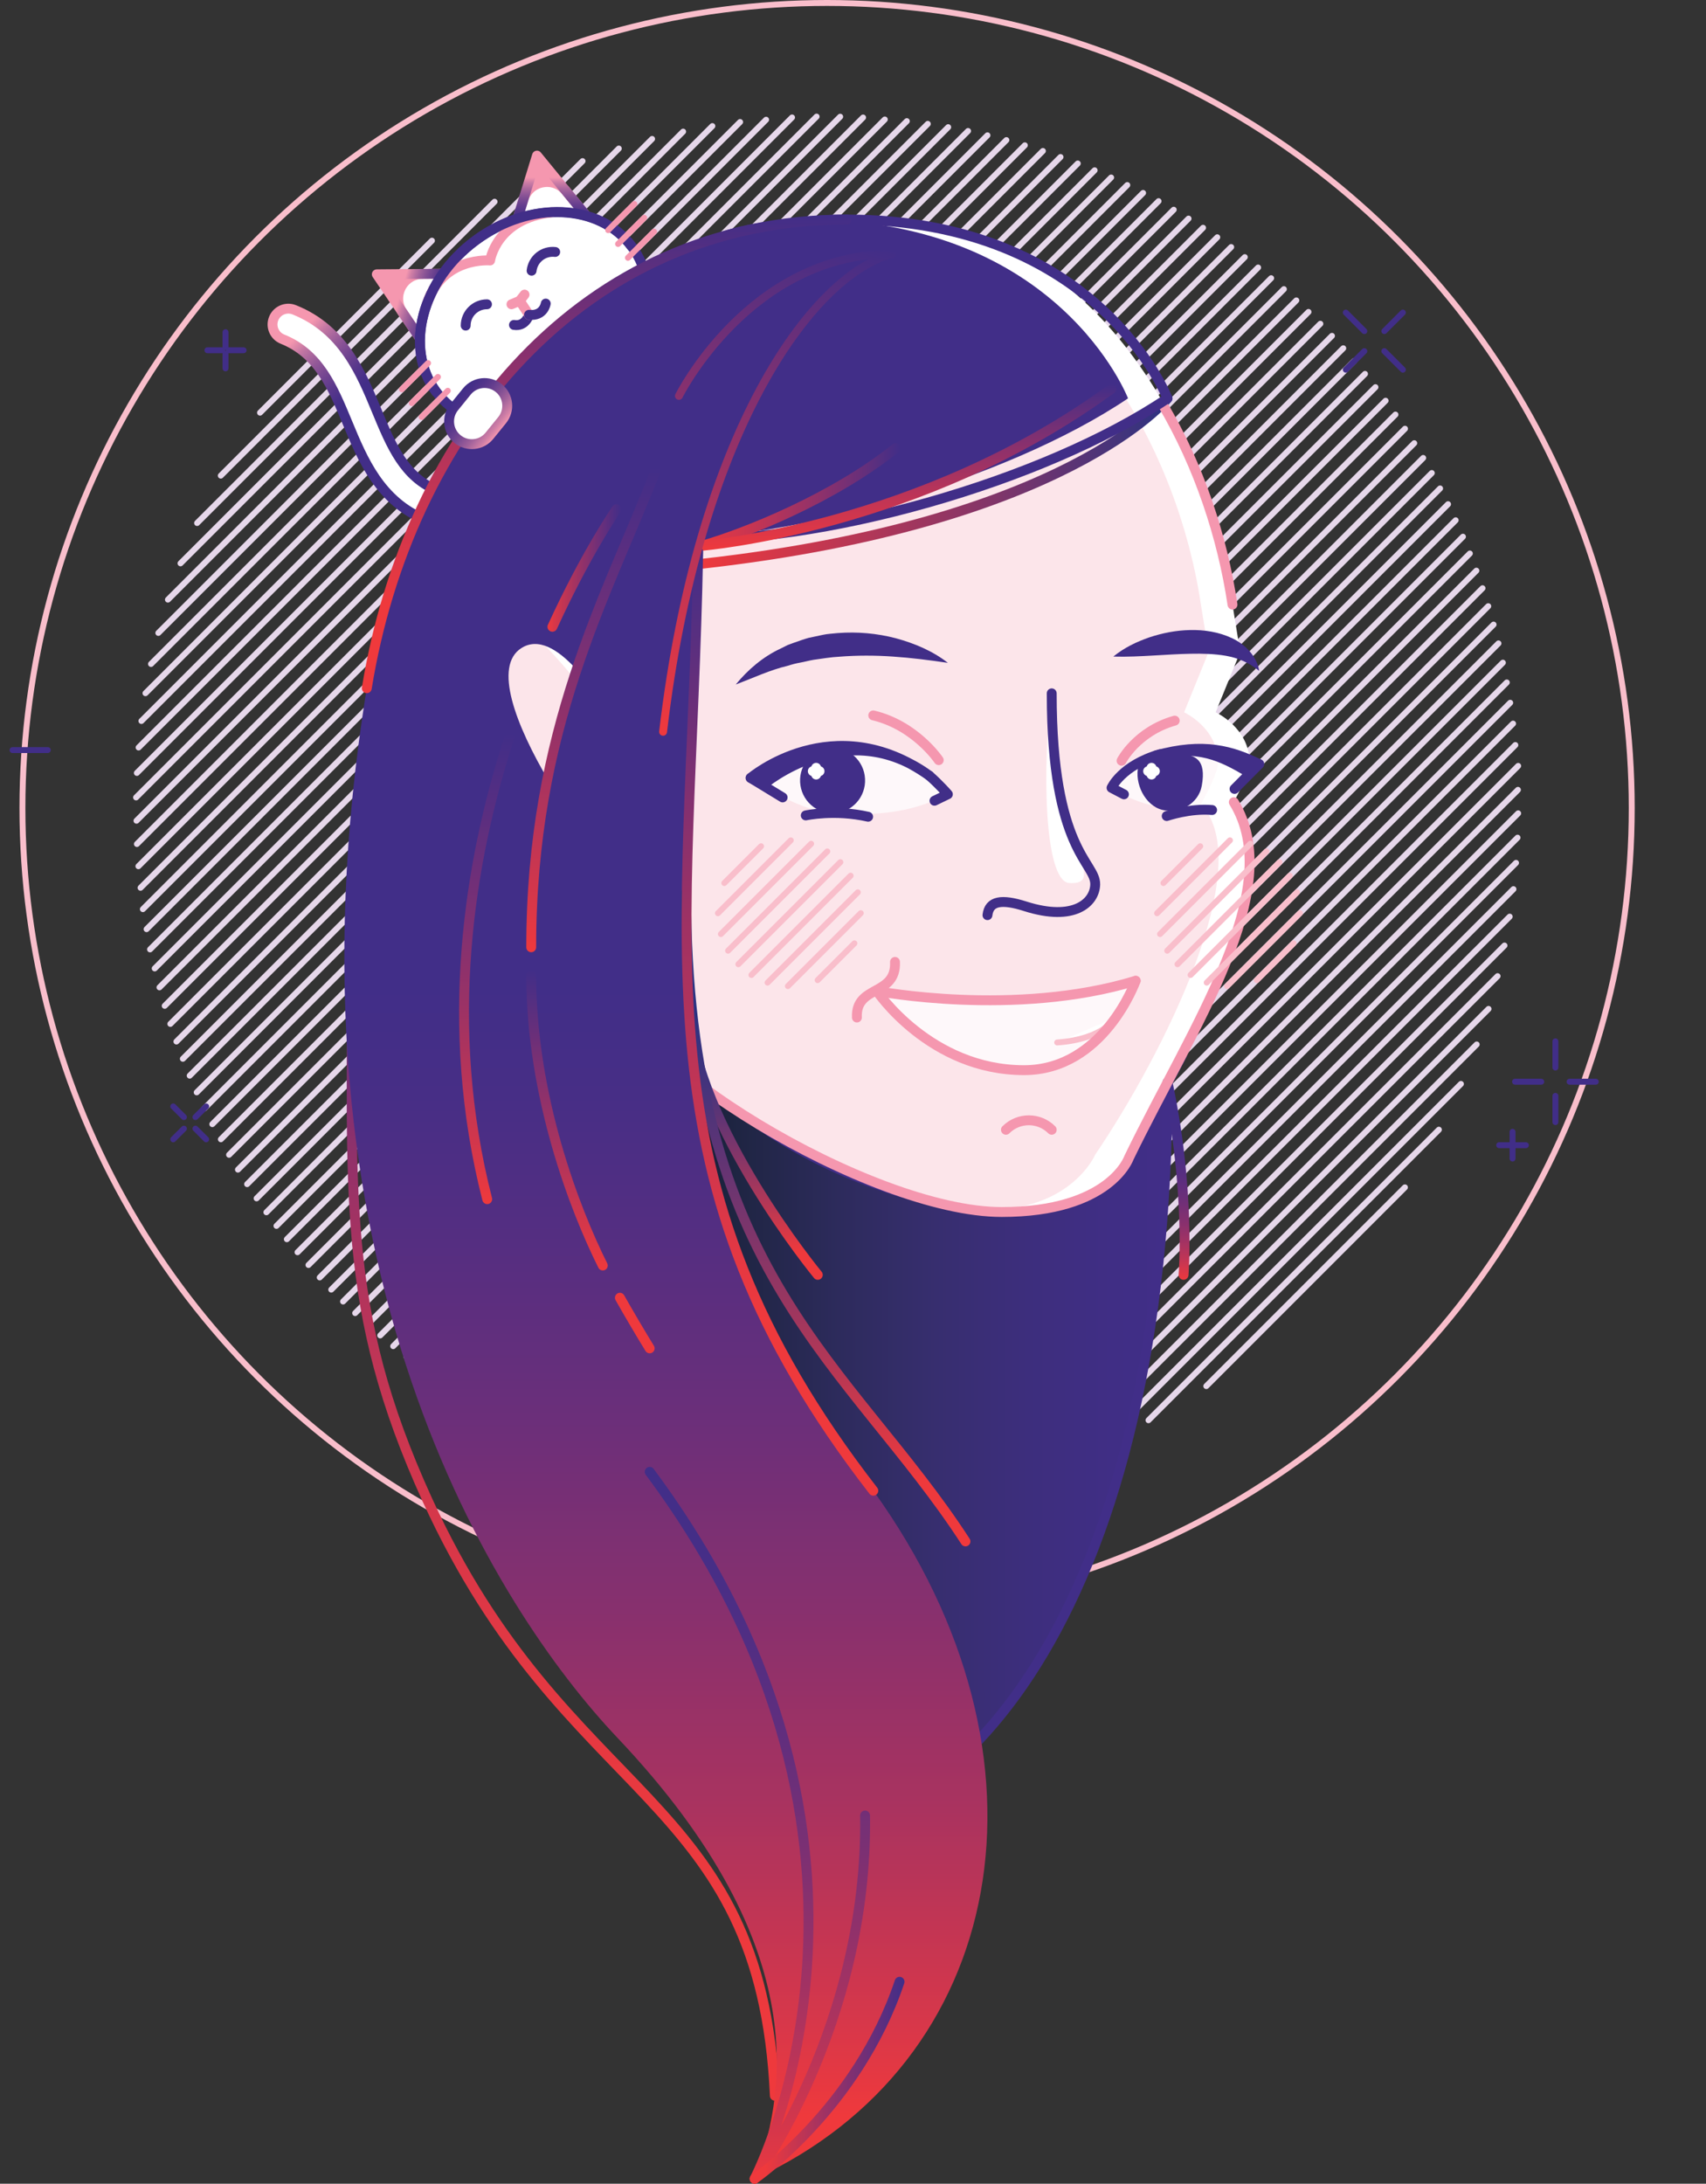 <?xml version="1.0" encoding="utf-8"?>
<!-- Generator: Adobe Illustrator 21.1.0, SVG Export Plug-In . SVG Version: 6.00 Build 0)  -->
<!DOCTYPE svg PUBLIC "-//W3C//DTD SVG 1.1//EN" "http://www.w3.org/Graphics/SVG/1.1/DTD/svg11.dtd">
<svg version="1.1" xmlns="http://www.w3.org/2000/svg" xmlns:xlink="http://www.w3.org/1999/xlink" x="0px" y="0px"
	 viewBox="0 0 216 276.36" enable-background="new 0 0 216 276.36" xml:space="preserve">
<rect x="0" y="0" width="216" height="276.36" fill="#333333" stroke="none"/>
<g id="sarah-avatar">
	<g>
		
			<circle fill="none" stroke="#F9BECB" stroke-width="0.75" stroke-linecap="round" stroke-linejoin="round" stroke-miterlimit="10" cx="104.719" cy="102.254" r="101.879"/>
		<g>
			<g>
				<g>
					
						<line fill="none" stroke="#E6D7EA" stroke-width="0.75" stroke-linecap="round" stroke-linejoin="round" stroke-miterlimit="10" x1="54.688" y1="30.459" x2="32.923" y2="52.225"/>
					
						<line fill="none" stroke="#E6D7EA" stroke-width="0.75" stroke-linecap="round" stroke-linejoin="round" stroke-miterlimit="10" x1="62.618" y1="25.53" x2="27.955" y2="60.193"/>
					
						<line fill="none" stroke="#E6D7EA" stroke-width="0.75" stroke-linecap="round" stroke-linejoin="round" stroke-miterlimit="10" x1="68.626" y1="22.522" x2="24.955" y2="66.192"/>
					
						<line fill="none" stroke="#E6D7EA" stroke-width="0.75" stroke-linecap="round" stroke-linejoin="round" stroke-miterlimit="10" x1="73.758" y1="20.39" x2="22.854" y2="71.293"/>
					
						<line fill="none" stroke="#E6D7EA" stroke-width="0.75" stroke-linecap="round" stroke-linejoin="round" stroke-miterlimit="10" x1="78.35" y1="18.797" x2="21.262" y2="75.886"/>
					
						<line fill="none" stroke="#E6D7EA" stroke-width="0.75" stroke-linecap="round" stroke-linejoin="round" stroke-miterlimit="10" x1="82.564" y1="17.583" x2="20.048" y2="80.1"/>
					
						<line fill="none" stroke="#E6D7EA" stroke-width="0.75" stroke-linecap="round" stroke-linejoin="round" stroke-miterlimit="10" x1="86.492" y1="16.656" x2="19.12" y2="84.028"/>
					
						<line fill="none" stroke="#E6D7EA" stroke-width="0.75" stroke-linecap="round" stroke-linejoin="round" stroke-miterlimit="10" x1="90.193" y1="15.954" x2="18.419" y2="87.729"/>
					
						<line fill="none" stroke="#E6D7EA" stroke-width="0.75" stroke-linecap="round" stroke-linejoin="round" stroke-miterlimit="10" x1="93.707" y1="15.44" x2="17.905" y2="91.243"/>
					
						<line fill="none" stroke="#E6D7EA" stroke-width="0.75" stroke-linecap="round" stroke-linejoin="round" stroke-miterlimit="10" x1="96.997" y1="15.151" x2="17.549" y2="94.599"/>
					
						<line fill="none" stroke="#E6D7EA" stroke-width="0.75" stroke-linecap="round" stroke-linejoin="round" stroke-miterlimit="10" x1="100.283" y1="14.865" x2="17.329" y2="97.819"/>
					
						<line fill="none" stroke="#E6D7EA" stroke-width="0.75" stroke-linecap="round" stroke-linejoin="round" stroke-miterlimit="10" x1="103.393" y1="14.755" x2="17.229" y2="100.919"/>
					
						<line fill="none" stroke="#E6D7EA" stroke-width="0.75" stroke-linecap="round" stroke-linejoin="round" stroke-miterlimit="10" x1="106.378" y1="14.77" x2="17.281" y2="103.867"/>
					
						<line fill="none" stroke="#E6D7EA" stroke-width="0.75" stroke-linecap="round" stroke-linejoin="round" stroke-miterlimit="10" x1="109.277" y1="14.871" x2="17.335" y2="106.813"/>
					
						<line fill="none" stroke="#E6D7EA" stroke-width="0.75" stroke-linecap="round" stroke-linejoin="round" stroke-miterlimit="10" x1="112.028" y1="15.12" x2="17.525" y2="109.623"/>
					
						<line fill="none" stroke="#E6D7EA" stroke-width="0.75" stroke-linecap="round" stroke-linejoin="round" stroke-miterlimit="10" x1="114.817" y1="15.331" x2="17.795" y2="112.352"/>
					
						<line fill="none" stroke="#E6D7EA" stroke-width="0.75" stroke-linecap="round" stroke-linejoin="round" stroke-miterlimit="10" x1="117.471" y1="15.677" x2="18.09" y2="115.058"/>
					
						<line fill="none" stroke="#E6D7EA" stroke-width="0.75" stroke-linecap="round" stroke-linejoin="round" stroke-miterlimit="10" x1="120.054" y1="16.094" x2="18.559" y2="117.589"/>
					
						<line fill="none" stroke="#E6D7EA" stroke-width="0.75" stroke-linecap="round" stroke-linejoin="round" stroke-miterlimit="10" x1="122.57" y1="16.577" x2="18.997" y2="120.151"/>
					
						<line fill="none" stroke="#E6D7EA" stroke-width="0.75" stroke-linecap="round" stroke-linejoin="round" stroke-miterlimit="10" x1="125.025" y1="17.123" x2="19.587" y2="122.561"/>
					
						<line fill="none" stroke="#E6D7EA" stroke-width="0.75" stroke-linecap="round" stroke-linejoin="round" stroke-miterlimit="10" x1="127.42" y1="17.728" x2="20.192" y2="124.956"/>
					
						<line fill="none" stroke="#E6D7EA" stroke-width="0.75" stroke-linecap="round" stroke-linejoin="round" stroke-miterlimit="10" x1="129.758" y1="18.389" x2="20.854" y2="127.294"/>
					
						<line fill="none" stroke="#E6D7EA" stroke-width="0.75" stroke-linecap="round" stroke-linejoin="round" stroke-miterlimit="10" x1="132.042" y1="19.106" x2="21.569" y2="129.579"/>
					
						<line fill="none" stroke="#E6D7EA" stroke-width="0.75" stroke-linecap="round" stroke-linejoin="round" stroke-miterlimit="10" x1="134.275" y1="19.873" x2="22.337" y2="131.811"/>
					
						<line fill="none" stroke="#E6D7EA" stroke-width="0.75" stroke-linecap="round" stroke-linejoin="round" stroke-miterlimit="10" x1="136.459" y1="20.689" x2="23.153" y2="133.994"/>
					
						<line fill="none" stroke="#E6D7EA" stroke-width="0.75" stroke-linecap="round" stroke-linejoin="round" stroke-miterlimit="10" x1="138.594" y1="21.553" x2="24.018" y2="136.13"/>
					
						<line fill="none" stroke="#E6D7EA" stroke-width="0.75" stroke-linecap="round" stroke-linejoin="round" stroke-miterlimit="10" x1="140.684" y1="22.464" x2="24.905" y2="138.243"/>
					
						<line fill="none" stroke="#E6D7EA" stroke-width="0.75" stroke-linecap="round" stroke-linejoin="round" stroke-miterlimit="10" x1="142.729" y1="23.419" x2="25.883" y2="140.265"/>
					
						<line fill="none" stroke="#E6D7EA" stroke-width="0.75" stroke-linecap="round" stroke-linejoin="round" stroke-miterlimit="10" x1="144.73" y1="24.418" x2="26.882" y2="142.266"/>
					
						<line fill="none" stroke="#E6D7EA" stroke-width="0.75" stroke-linecap="round" stroke-linejoin="round" stroke-miterlimit="10" x1="146.689" y1="25.459" x2="27.967" y2="144.181"/>
					
						<line fill="none" stroke="#E6D7EA" stroke-width="0.75" stroke-linecap="round" stroke-linejoin="round" stroke-miterlimit="10" x1="148.607" y1="26.54" x2="29.004" y2="146.143"/>
					
						<line fill="none" stroke="#E6D7EA" stroke-width="0.75" stroke-linecap="round" stroke-linejoin="round" stroke-miterlimit="10" x1="150.485" y1="27.663" x2="30.127" y2="148.02"/>
					
						<line fill="none" stroke="#E6D7EA" stroke-width="0.75" stroke-linecap="round" stroke-linejoin="round" stroke-miterlimit="10" x1="152.323" y1="28.825" x2="31.289" y2="149.858"/>
					
						<line fill="none" stroke="#E6D7EA" stroke-width="0.75" stroke-linecap="round" stroke-linejoin="round" stroke-miterlimit="10" x1="154.122" y1="30.026" x2="32.489" y2="151.658"/>
					
						<line fill="none" stroke="#E6D7EA" stroke-width="0.75" stroke-linecap="round" stroke-linejoin="round" stroke-miterlimit="10" x1="155.883" y1="31.265" x2="33.729" y2="153.419"/>
					
						<line fill="none" stroke="#E6D7EA" stroke-width="0.75" stroke-linecap="round" stroke-linejoin="round" stroke-miterlimit="10" x1="157.607" y1="32.541" x2="35.005" y2="155.142"/>
					
						<line fill="none" stroke="#E6D7EA" stroke-width="0.75" stroke-linecap="round" stroke-linejoin="round" stroke-miterlimit="10" x1="159.293" y1="33.855" x2="36.319" y2="156.829"/>
					
						<line fill="none" stroke="#E6D7EA" stroke-width="0.75" stroke-linecap="round" stroke-linejoin="round" stroke-miterlimit="10" x1="160.942" y1="35.206" x2="37.67" y2="158.478"/>
					
						<line fill="none" stroke="#E6D7EA" stroke-width="0.75" stroke-linecap="round" stroke-linejoin="round" stroke-miterlimit="10" x1="162.555" y1="36.593" x2="39.057" y2="160.091"/>
					
						<line fill="none" stroke="#E6D7EA" stroke-width="0.75" stroke-linecap="round" stroke-linejoin="round" stroke-miterlimit="10" x1="164.131" y1="38.017" x2="40.481" y2="161.667"/>
					
						<line fill="none" stroke="#E6D7EA" stroke-width="0.75" stroke-linecap="round" stroke-linejoin="round" stroke-miterlimit="10" x1="165.671" y1="39.476" x2="41.941" y2="163.207"/>
					
						<line fill="none" stroke="#E6D7EA" stroke-width="0.75" stroke-linecap="round" stroke-linejoin="round" stroke-miterlimit="10" x1="167.174" y1="40.973" x2="43.437" y2="164.711"/>
					
						<line fill="none" stroke="#E6D7EA" stroke-width="0.75" stroke-linecap="round" stroke-linejoin="round" stroke-miterlimit="10" x1="168.643" y1="42.505" x2="44.969" y2="166.179"/>
					
						<line fill="none" stroke="#E6D7EA" stroke-width="0.75" stroke-linecap="round" stroke-linejoin="round" stroke-miterlimit="10" x1="170.074" y1="44.074" x2="46.538" y2="167.61"/>
					
						<line fill="none" stroke="#E6D7EA" stroke-width="0.75" stroke-linecap="round" stroke-linejoin="round" stroke-miterlimit="10" x1="171.469" y1="45.678" x2="48.142" y2="169.005"/>
					
						<line fill="none" stroke="#E6D7EA" stroke-width="0.75" stroke-linecap="round" stroke-linejoin="round" stroke-miterlimit="10" x1="172.828" y1="47.319" x2="49.784" y2="170.364"/>
					
						<line fill="none" stroke="#E6D7EA" stroke-width="0.75" stroke-linecap="round" stroke-linejoin="round" stroke-miterlimit="10" x1="174.15" y1="48.998" x2="51.462" y2="171.686"/>
					
						<line fill="none" stroke="#E6D7EA" stroke-width="0.75" stroke-linecap="round" stroke-linejoin="round" stroke-miterlimit="10" x1="175.435" y1="50.713" x2="53.177" y2="172.971"/>
					
						<line fill="none" stroke="#E6D7EA" stroke-width="0.75" stroke-linecap="round" stroke-linejoin="round" stroke-miterlimit="10" x1="176.682" y1="52.466" x2="54.93" y2="174.218"/>
					
						<line fill="none" stroke="#E6D7EA" stroke-width="0.75" stroke-linecap="round" stroke-linejoin="round" stroke-miterlimit="10" x1="177.891" y1="54.257" x2="56.721" y2="175.427"/>
					
						<line fill="none" stroke="#E6D7EA" stroke-width="0.75" stroke-linecap="round" stroke-linejoin="round" stroke-miterlimit="10" x1="179.061" y1="56.087" x2="58.551" y2="176.597"/>
					
						<line fill="none" stroke="#E6D7EA" stroke-width="0.75" stroke-linecap="round" stroke-linejoin="round" stroke-miterlimit="10" x1="180.192" y1="57.955" x2="60.419" y2="177.728"/>
					
						<line fill="none" stroke="#E6D7EA" stroke-width="0.75" stroke-linecap="round" stroke-linejoin="round" stroke-miterlimit="10" x1="181.283" y1="59.865" x2="62.329" y2="178.819"/>
					
						<line fill="none" stroke="#E6D7EA" stroke-width="0.75" stroke-linecap="round" stroke-linejoin="round" stroke-miterlimit="10" x1="182.333" y1="61.814" x2="64.279" y2="179.869"/>
					
						<line fill="none" stroke="#E6D7EA" stroke-width="0.75" stroke-linecap="round" stroke-linejoin="round" stroke-miterlimit="10" x1="183.341" y1="63.807" x2="66.286" y2="180.862"/>
					
						<line fill="none" stroke="#E6D7EA" stroke-width="0.75" stroke-linecap="round" stroke-linejoin="round" stroke-miterlimit="10" x1="184.305" y1="65.842" x2="68.306" y2="181.841"/>
					
						<line fill="none" stroke="#E6D7EA" stroke-width="0.75" stroke-linecap="round" stroke-linejoin="round" stroke-miterlimit="10" x1="185.226" y1="67.922" x2="70.386" y2="182.762"/>
					
						<line fill="none" stroke="#E6D7EA" stroke-width="0.75" stroke-linecap="round" stroke-linejoin="round" stroke-miterlimit="10" x1="186.101" y1="70.047" x2="72.511" y2="183.637"/>
					
						<line fill="none" stroke="#E6D7EA" stroke-width="0.75" stroke-linecap="round" stroke-linejoin="round" stroke-miterlimit="10" x1="186.927" y1="72.22" x2="74.684" y2="184.463"/>
					
						<line fill="none" stroke="#E6D7EA" stroke-width="0.75" stroke-linecap="round" stroke-linejoin="round" stroke-miterlimit="10" x1="187.706" y1="74.442" x2="76.906" y2="185.242"/>
					
						<line fill="none" stroke="#E6D7EA" stroke-width="0.75" stroke-linecap="round" stroke-linejoin="round" stroke-miterlimit="10" x1="188.432" y1="76.715" x2="79.179" y2="185.968"/>
					
						<line fill="none" stroke="#E6D7EA" stroke-width="0.75" stroke-linecap="round" stroke-linejoin="round" stroke-miterlimit="10" x1="189.106" y1="79.042" x2="81.489" y2="186.638"/>
					
						<line fill="none" stroke="#E6D7EA" stroke-width="0.75" stroke-linecap="round" stroke-linejoin="round" stroke-miterlimit="10" x1="189.724" y1="81.424" x2="83.871" y2="187.255"/>
					
						<line fill="none" stroke="#E6D7EA" stroke-width="0.75" stroke-linecap="round" stroke-linejoin="round" stroke-miterlimit="10" x1="190.283" y1="83.865" x2="86.312" y2="187.815"/>
					
						<line fill="none" stroke="#E6D7EA" stroke-width="0.75" stroke-linecap="round" stroke-linejoin="round" stroke-miterlimit="10" x1="190.78" y1="86.368" x2="88.814" y2="188.312"/>
					
						<line fill="none" stroke="#E6D7EA" stroke-width="0.75" stroke-linecap="round" stroke-linejoin="round" stroke-miterlimit="10" x1="191.211" y1="88.937" x2="91.382" y2="188.744"/>
					
						<line fill="none" stroke="#E6D7EA" stroke-width="0.75" stroke-linecap="round" stroke-linejoin="round" stroke-miterlimit="10" x1="191.573" y1="91.575" x2="93.997" y2="189.129"/>
					
						<line fill="none" stroke="#E6D7EA" stroke-width="0.75" stroke-linecap="round" stroke-linejoin="round" stroke-miterlimit="10" x1="191.861" y1="94.287" x2="96.732" y2="189.394"/>
					
						<line fill="none" stroke="#E6D7EA" stroke-width="0.75" stroke-linecap="round" stroke-linejoin="round" stroke-miterlimit="10" x1="192.219" y1="96.929" x2="99.523" y2="189.603"/>
					
						<line fill="none" stroke="#E6D7EA" stroke-width="0.75" stroke-linecap="round" stroke-linejoin="round" stroke-miterlimit="10" x1="192.188" y1="99.959" x2="102.402" y2="189.724"/>
					
						<line fill="none" stroke="#E6D7EA" stroke-width="0.75" stroke-linecap="round" stroke-linejoin="round" stroke-miterlimit="10" x1="192.219" y1="102.929" x2="105.374" y2="189.752"/>
					
						<line fill="none" stroke="#E6D7EA" stroke-width="0.75" stroke-linecap="round" stroke-linejoin="round" stroke-miterlimit="10" x1="192.139" y1="106.009" x2="108.45" y2="189.676"/>
					
						<line fill="none" stroke="#E6D7EA" stroke-width="0.75" stroke-linecap="round" stroke-linejoin="round" stroke-miterlimit="10" x1="191.947" y1="109.201" x2="111.642" y2="189.484"/>
					
						<line fill="none" stroke="#E6D7EA" stroke-width="0.75" stroke-linecap="round" stroke-linejoin="round" stroke-miterlimit="10" x1="191.621" y1="112.526" x2="114.966" y2="189.16"/>
					
						<line fill="none" stroke="#E6D7EA" stroke-width="0.75" stroke-linecap="round" stroke-linejoin="round" stroke-miterlimit="10" x1="191.145" y1="116.003" x2="118.443" y2="188.684"/>
					
						<line fill="none" stroke="#E6D7EA" stroke-width="0.75" stroke-linecap="round" stroke-linejoin="round" stroke-miterlimit="10" x1="190.487" y1="119.66" x2="122.098" y2="188.029"/>
					
						<line fill="none" stroke="#E6D7EA" stroke-width="0.75" stroke-linecap="round" stroke-linejoin="round" stroke-miterlimit="10" x1="189.613" y1="123.535" x2="125.972" y2="187.155"/>
					
						<polyline fill="none" stroke="#E6D7EA" stroke-width="0.75" stroke-linecap="round" stroke-linejoin="round" stroke-miterlimit="10" points="
						188.467,127.681 130.145,186.003 129.967,186.181 					"/>
					
						<line fill="none" stroke="#E6D7EA" stroke-width="0.75" stroke-linecap="round" stroke-linejoin="round" stroke-miterlimit="10" x1="186.967" y1="132.18" x2="134.645" y2="184.503"/>
					
						<line fill="none" stroke="#E6D7EA" stroke-width="0.75" stroke-linecap="round" stroke-linejoin="round" stroke-miterlimit="10" x1="184.972" y1="137.175" x2="139.639" y2="182.508"/>
					
						<line fill="none" stroke="#E6D7EA" stroke-width="0.75" stroke-linecap="round" stroke-linejoin="round" stroke-miterlimit="10" x1="182.18" y1="142.967" x2="145.411" y2="179.736"/>
					
						<line fill="none" stroke="#E6D7EA" stroke-width="0.75" stroke-linecap="round" stroke-linejoin="round" stroke-miterlimit="10" x1="177.881" y1="150.266" x2="152.731" y2="175.417"/>
				</g>
				<g>
					<linearGradient id="SVGID_1_" gradientUnits="userSpaceOnUse" x1="33.502" y1="40.352" x2="57.768" y2="64.618">
						<stop  offset="0.129" style="stop-color:#F597AF"/>
						<stop  offset="0.182" style="stop-color:#C377A3"/>
						<stop  offset="0.249" style="stop-color:#935998"/>
						<stop  offset="0.31" style="stop-color:#714490"/>
						<stop  offset="0.363" style="stop-color:#58378B"/>
						<stop  offset="0.407" style="stop-color:#483089"/>
						<stop  offset="0.434" style="stop-color:#422E88"/>
					</linearGradient>
					
						<path fill="#FFFFFF" stroke="url(#SVGID_1_)" stroke-width="1.25" stroke-linecap="round" stroke-linejoin="round" stroke-miterlimit="10" d="
						M54.705,65.967c-0.248,0-0.5-0.046-0.744-0.145c-5.83-2.339-8.027-7.641-9.966-12.318c-1.861-4.492-3.619-8.734-8.234-10.586
						c-1.024-0.411-1.522-1.576-1.111-2.601c0.411-1.025,1.576-1.523,2.602-1.111c6.176,2.478,8.441,7.944,10.439,12.767
						c1.874,4.521,3.491,8.425,7.761,10.138c1.024,0.411,1.522,1.576,1.111,2.601C56.249,65.492,55.498,65.967,54.705,65.967z"/>
					<g>
						<g>
							<g>
								<polyline fill="#F597AF" points="74.266,27.356 67.988,19.691 65.58,27.498 								"/>
								
									<path fill="#FFFFFF" stroke="#F597AF" stroke-width="1.25" stroke-linecap="round" stroke-linejoin="round" stroke-miterlimit="10" d="
									M74.266,27.356l-2.602-3.177c-1.574-1.922-4.654-1.318-5.386,1.056l-0.698,2.263"/>
								<linearGradient id="SVGID_2_" gradientUnits="userSpaceOnUse" x1="69.923" y1="28.123" x2="69.923" y2="19.066">
									<stop  offset="0" style="stop-color:#412E88"/>
									<stop  offset="0.063" style="stop-color:#462F88"/>
									<stop  offset="0.145" style="stop-color:#52348A"/>
									<stop  offset="0.238" style="stop-color:#653E8E"/>
									<stop  offset="0.339" style="stop-color:#7F4D93"/>
									<stop  offset="0.446" style="stop-color:#A1629B"/>
									<stop  offset="0.557" style="stop-color:#CF7EA6"/>
									<stop  offset="0.627" style="stop-color:#F597AF"/>
								</linearGradient>
								
									<polyline fill="none" stroke="url(#SVGID_2_)" stroke-width="1.25" stroke-linecap="round" stroke-linejoin="round" stroke-miterlimit="10" points="
									74.266,27.356 67.988,19.691 65.58,27.498 								"/>
							</g>
							<g>
								<polyline fill="#F597AF" points="53.253,42.925 47.708,34.714 55.877,34.644 								"/>
								
									<path fill="#FFFFFF" stroke="#F597AF" stroke-width="1.25" stroke-linecap="round" stroke-linejoin="round" stroke-miterlimit="10" d="
									M53.253,42.925l-2.298-3.403c-1.39-2.058,0.07-4.836,2.554-4.858l2.368-0.02"/>
								
									<linearGradient id="SVGID_3_" gradientUnits="userSpaceOnUse" x1="1326.892" y1="-907.83" x2="1326.892" y2="-916.887" gradientTransform="matrix(-0.286 0.958 0.958 0.286 1305.144 -972.212)">
									<stop  offset="0" style="stop-color:#412E88"/>
									<stop  offset="0.063" style="stop-color:#462F88"/>
									<stop  offset="0.145" style="stop-color:#52348A"/>
									<stop  offset="0.238" style="stop-color:#653E8E"/>
									<stop  offset="0.339" style="stop-color:#7F4D93"/>
									<stop  offset="0.446" style="stop-color:#A1629B"/>
									<stop  offset="0.557" style="stop-color:#CF7EA6"/>
									<stop  offset="0.627" style="stop-color:#F597AF"/>
								</linearGradient>
								
									<polyline fill="none" stroke="url(#SVGID_3_)" stroke-width="1.25" stroke-linecap="round" stroke-linejoin="round" stroke-miterlimit="10" points="
									53.253,42.925 47.708,34.714 55.877,34.644 								"/>
							</g>
							
								<ellipse transform="matrix(0.804 -0.595 0.595 0.804 -10.772 48.111)" fill="#FFFFFF" cx="67.591" cy="40.395" rx="15.42" ry="12.393"/>
							
								<path fill="none" stroke="#412E88" stroke-width="1.25" stroke-linecap="round" stroke-linejoin="round" stroke-miterlimit="10" d="
								M55.193,49.564c-4.07-5.503-1.819-14.069,5.027-19.133c6.847-5.064,15.697-4.708,19.767,0.795"/>
							
								<path fill="none" stroke="#412E88" stroke-width="1.25" stroke-linecap="round" stroke-linejoin="round" stroke-miterlimit="10" d="
								M66.014,27.334"/>
							
								<path fill="none" stroke="#412E88" stroke-width="1.25" stroke-linecap="round" stroke-linejoin="round" stroke-miterlimit="10" d="
								M55.223,35.159"/>
							
								<path fill="none" stroke="#412E88" stroke-width="1.25" stroke-linecap="round" stroke-linejoin="round" stroke-miterlimit="10" d="
								M66.98,39.84c0,0-0.413,1.52-1.909,1.282"/>
							
								<line fill="none" stroke="#F597AF" stroke-width="1.25" stroke-linecap="round" stroke-linejoin="round" stroke-miterlimit="10" x1="65.801" y1="38.068" x2="66.98" y2="39.84"/>
							
								<path fill="none" stroke="#412E88" stroke-width="1.25" stroke-linecap="round" stroke-linejoin="round" stroke-miterlimit="10" d="
								M59.985,26.108"/>
							
								<path fill="none" stroke="#412E88" stroke-width="1.25" stroke-linecap="round" stroke-linejoin="round" stroke-miterlimit="10" d="
								M69.097,38.419c0,0-0.24,1.63-2.117,1.421"/>
							
								<path fill="none" stroke="#F597AF" stroke-width="1.25" stroke-linecap="round" stroke-linejoin="round" stroke-miterlimit="10" d="
								M54.079,38.379c1.951-5.944,7.975-5.416,7.975-5.416s0.76-5.291,7.805-6.092"/>
							
								<ellipse transform="matrix(0.804 -0.595 0.595 0.804 -10.772 48.111)" fill="none" stroke="#412E88" stroke-width="1.25" stroke-linecap="round" stroke-linejoin="round" stroke-miterlimit="10" cx="67.591" cy="40.395" rx="15.42" ry="12.393"/>
							
								<polyline fill="none" stroke="#F597AF" stroke-width="1.25" stroke-linecap="round" stroke-linejoin="round" stroke-miterlimit="10" points="
								64.756,38.509 65.801,38.068 66.415,37.282 							"/>
						</g>
						
							<path fill="none" stroke="#412E88" stroke-width="1.25" stroke-linecap="round" stroke-linejoin="round" stroke-miterlimit="10" d="
							M67.307,34.259c0.17-1.481,1.508-2.543,2.989-2.372"/>
						
							<path fill="none" stroke="#412E88" stroke-width="1.25" stroke-linecap="round" stroke-linejoin="round" stroke-miterlimit="10" d="
							M58.962,41.207c0-1.49,1.208-2.698,2.698-2.698"/>
						<g>
							
								<line fill="none" stroke="#F597AF" stroke-width="0.75" stroke-linecap="round" stroke-linejoin="round" stroke-miterlimit="10" x1="53.382" y1="52.766" x2="56.696" y2="49.452"/>
							
								<line fill="none" stroke="#F597AF" stroke-width="0.75" stroke-linecap="round" stroke-linejoin="round" stroke-miterlimit="10" x1="52.132" y1="51.016" x2="55.446" y2="47.702"/>
							
								<line fill="none" stroke="#F597AF" stroke-width="0.75" stroke-linecap="round" stroke-linejoin="round" stroke-miterlimit="10" x1="50.882" y1="49.266" x2="54.196" y2="45.952"/>
						</g>
						<g>
							
								<line fill="none" stroke="#F597AF" stroke-width="0.75" stroke-linecap="round" stroke-linejoin="round" stroke-miterlimit="10" x1="79.504" y1="32.625" x2="82.817" y2="29.311"/>
							
								<line fill="none" stroke="#F597AF" stroke-width="0.75" stroke-linecap="round" stroke-linejoin="round" stroke-miterlimit="10" x1="78.254" y1="30.875" x2="81.567" y2="27.561"/>
							
								<line fill="none" stroke="#F597AF" stroke-width="0.75" stroke-linecap="round" stroke-linejoin="round" stroke-miterlimit="10" x1="77.004" y1="29.125" x2="80.317" y2="25.811"/>
						</g>
					</g>
				</g>
				<g>
					<g>
						<g>
							
								<line fill="none" stroke="#412E88" stroke-width="0.75" stroke-linecap="round" stroke-linejoin="round" stroke-miterlimit="10" x1="28.553" y1="42.036" x2="28.553" y2="43.907"/>
						</g>
						<g>
							
								<line fill="none" stroke="#412E88" stroke-width="0.75" stroke-linecap="round" stroke-linejoin="round" stroke-miterlimit="10" x1="28.553" y1="44.746" x2="28.553" y2="46.617"/>
						</g>
						<g>
							
								<line fill="none" stroke="#412E88" stroke-width="0.75" stroke-linecap="round" stroke-linejoin="round" stroke-miterlimit="10" x1="30.843" y1="44.326" x2="28.973" y2="44.326"/>
						</g>
						<g>
							
								<line fill="none" stroke="#412E88" stroke-width="0.75" stroke-linecap="round" stroke-linejoin="round" stroke-miterlimit="10" x1="28.133" y1="44.326" x2="26.263" y2="44.326"/>
						</g>
					</g>
					<g>
						<g>
							
								<line fill="none" stroke="#412E88" stroke-width="0.75" stroke-linecap="round" stroke-linejoin="round" stroke-miterlimit="10" x1="223.697" y1="80.469" x2="222.035" y2="82.131"/>
						</g>
						<g>
							
								<line fill="none" stroke="#412E88" stroke-width="0.75" stroke-linecap="round" stroke-linejoin="round" stroke-miterlimit="10" x1="221.289" y1="82.877" x2="219.627" y2="84.539"/>
						</g>
						<g>
							
								<line fill="none" stroke="#412E88" stroke-width="0.75" stroke-linecap="round" stroke-linejoin="round" stroke-miterlimit="10" x1="223.697" y1="84.539" x2="222.035" y2="82.877"/>
						</g>
						<g>
							
								<line fill="none" stroke="#412E88" stroke-width="0.75" stroke-linecap="round" stroke-linejoin="round" stroke-miterlimit="10" x1="221.289" y1="82.131" x2="219.627" y2="80.469"/>
						</g>
					</g>
					<g>
						<g>
							<g>
								
									<line fill="none" stroke="#412E88" stroke-width="0.75" stroke-linecap="round" stroke-linejoin="round" stroke-miterlimit="10" x1="191.506" y1="143.237" x2="191.506" y2="144.618"/>
							</g>
							<g>
								
									<line fill="none" stroke="#412E88" stroke-width="0.75" stroke-linecap="round" stroke-linejoin="round" stroke-miterlimit="10" x1="191.506" y1="145.238" x2="191.506" y2="146.62"/>
							</g>
							<g>
								
									<line fill="none" stroke="#412E88" stroke-width="0.75" stroke-linecap="round" stroke-linejoin="round" stroke-miterlimit="10" x1="193.197" y1="144.928" x2="191.816" y2="144.928"/>
							</g>
							<g>
								
									<line fill="none" stroke="#412E88" stroke-width="0.75" stroke-linecap="round" stroke-linejoin="round" stroke-miterlimit="10" x1="191.196" y1="144.928" x2="189.814" y2="144.928"/>
							</g>
						</g>
						<g>
							<g>
								
									<line fill="none" stroke="#412E88" stroke-width="0.75" stroke-linecap="round" stroke-linejoin="round" stroke-miterlimit="10" x1="196.934" y1="131.785" x2="196.934" y2="135.102"/>
							</g>
							<g>
								
									<line fill="none" stroke="#412E88" stroke-width="0.75" stroke-linecap="round" stroke-linejoin="round" stroke-miterlimit="10" x1="196.934" y1="138.688" x2="196.934" y2="142.005"/>
							</g>
							<g>
								
									<line fill="none" stroke="#412E88" stroke-width="0.75" stroke-linecap="round" stroke-linejoin="round" stroke-miterlimit="10" x1="202.044" y1="136.895" x2="198.727" y2="136.895"/>
							</g>
							<g>
								
									<line fill="none" stroke="#412E88" stroke-width="0.75" stroke-linecap="round" stroke-linejoin="round" stroke-miterlimit="10" x1="195.141" y1="136.895" x2="191.824" y2="136.895"/>
							</g>
						</g>
					</g>
					<g>
						<g>
							
								<line fill="none" stroke="#412E88" stroke-width="0.75" stroke-linecap="round" stroke-linejoin="round" stroke-miterlimit="10" x1="-0.824" y1="88.054" x2="-0.824" y2="92.516"/>
						</g>
						<g>
							
								<line fill="none" stroke="#412E88" stroke-width="0.75" stroke-linecap="round" stroke-linejoin="round" stroke-miterlimit="10" x1="-0.824" y1="97.339" x2="-0.824" y2="101.8"/>
						</g>
						<g>
							
								<line fill="none" stroke="#412E88" stroke-width="0.75" stroke-linecap="round" stroke-linejoin="round" stroke-miterlimit="10" x1="6.049" y1="94.927" x2="1.587" y2="94.927"/>
						</g>
						<g>
							
								<line fill="none" stroke="#412E88" stroke-width="0.75" stroke-linecap="round" stroke-linejoin="round" stroke-miterlimit="10" x1="-3.235" y1="94.927" x2="-7.697" y2="94.927"/>
						</g>
					</g>
					<g>
						<g>
							
								<line fill="none" stroke="#412E88" stroke-width="0.75" stroke-linecap="round" stroke-linejoin="round" stroke-miterlimit="10" x1="26.1" y1="140.023" x2="24.748" y2="141.375"/>
						</g>
						<g>
							
								<line fill="none" stroke="#412E88" stroke-width="0.75" stroke-linecap="round" stroke-linejoin="round" stroke-miterlimit="10" x1="23.287" y1="142.835" x2="21.936" y2="144.187"/>
						</g>
						<g>
							
								<line fill="none" stroke="#412E88" stroke-width="0.75" stroke-linecap="round" stroke-linejoin="round" stroke-miterlimit="10" x1="26.1" y1="144.187" x2="24.748" y2="142.835"/>
						</g>
						<g>
							
								<line fill="none" stroke="#412E88" stroke-width="0.75" stroke-linecap="round" stroke-linejoin="round" stroke-miterlimit="10" x1="23.287" y1="141.375" x2="21.936" y2="140.023"/>
						</g>
					</g>
					<g>
						<g>
							
								<line fill="none" stroke="#412E88" stroke-width="0.75" stroke-linecap="round" stroke-linejoin="round" stroke-miterlimit="10" x1="177.621" y1="39.558" x2="175.275" y2="41.904"/>
						</g>
						<g>
							
								<line fill="none" stroke="#412E88" stroke-width="0.75" stroke-linecap="round" stroke-linejoin="round" stroke-miterlimit="10" x1="172.74" y1="44.439" x2="170.394" y2="46.785"/>
						</g>
						<g>
							
								<line fill="none" stroke="#412E88" stroke-width="0.75" stroke-linecap="round" stroke-linejoin="round" stroke-miterlimit="10" x1="177.621" y1="46.785" x2="175.275" y2="44.439"/>
						</g>
						<g>
							
								<line fill="none" stroke="#412E88" stroke-width="0.75" stroke-linecap="round" stroke-linejoin="round" stroke-miterlimit="10" x1="172.74" y1="41.904" x2="170.394" y2="39.558"/>
						</g>
					</g>
				</g>
				<linearGradient id="SVGID_4_" gradientUnits="userSpaceOnUse" x1="81.305" y1="179.879" x2="149.661" y2="179.879">
					<stop  offset="0" style="stop-color:#0C1A29"/>
					<stop  offset="0.178" style="stop-color:#1F2543"/>
					<stop  offset="0.364" style="stop-color:#2D2B5C"/>
					<stop  offset="0.544" style="stop-color:#372E6F"/>
					<stop  offset="0.714" style="stop-color:#3D2E7D"/>
					<stop  offset="0.87" style="stop-color:#402E85"/>
					<stop  offset="1" style="stop-color:#412E88"/>
				</linearGradient>
				
					<path fill="url(#SVGID_4_)" stroke="#412E88" stroke-width="1.25" stroke-linecap="round" stroke-linejoin="round" stroke-miterlimit="10" d="
					M142.67,146.116c0,0-2.957,6.993-13.624,6.993c-20.081,0-40.223-12.919-46.839-25.337c-2.059,10.367-0.501,20.946,3.704,30.603
					c14.747,33.864,21.146,65.716,14.148,73.611c21.941,0,47.762-29.314,47.762-95.018l1.839-3.446
					C147.383,137.965,144.925,142.287,142.67,146.116z"/>
				<path fill="#FFFFFF" d="M156.049,76.515c-3.398-22.746-18.502-48.779-44.435-48.779c-35.263,0-36.165,31.71-33.433,59.998
					c0,0-17.43-23.299-17.43-4.67c0,27.192,18.663,15.637,18.663,15.637c1.024,8.277,2.025,15.407,2.025,20.054
					c0,4.507,1.128,10.537,3.95,15.958c1.482,2.846,26.908,20.365,44.22,18.671c12.384-1.212,13.061-7.268,13.061-7.268
					c8.633-12.715,20.633-36.693,13.378-44.335c0,0,2.167-3.797,2.167-5.259c0-4.42-4.297-6.378-4.297-6.378l3.104-7.626
					L156.049,76.515z"/>
				<path opacity="0.4" fill="#F9BECB" d="M152.049,76.515c-3.398-22.746-19.297-47.779-44.435-47.779
					c-35.263,0-36.165,30.71-33.433,58.998c0,0-17.43-23.299-17.43-4.67c0,27.192,18.663,15.637,18.663,15.637
					c1.024,8.277,2.025,15.407,2.025,20.054c0,4.908,2.553,11.823,7.127,15.239c7.89,5.892,25.348,19.115,40.48,19.115
					c10.667,0,13.624-6.993,13.624-6.993c8.633-12.715,20.633-36.693,13.378-44.335c0,0,2.167-3.797,2.167-5.259
					c0-4.42-4.297-6.378-4.297-6.378l3.104-7.626L152.049,76.515z"/>
				<path fill="#FFFFFF" d="M133.16,87.744c-1.208,8.663-1.035,23.832,2.235,24.008s1.545-2.293-0.189-7.41
					C133.473,99.224,133.16,87.744,133.16,87.744z"/>
				<path opacity="0.75" fill="#FFFFFF" d="M140.748,99.714c4.845,3.159,11.969,4.248,16.918-1.731
					C154.618,94.934,147.749,92.714,140.748,99.714z"/>
				<path opacity="0.75" fill="#FFFFFF" d="M95.51,98.436c0,0,4.607,4.059,10.127,4.472c6.053,0.453,10.555-0.369,14.172-2.362
					C116.673,96.486,106.399,90.119,95.51,98.436z"/>
				<g>
					<g>
						<path fill="#FFFFFF" d="M133.853,131.93c5.953-0.42,7.387-3.158,7.387-3.158"/>
						<path opacity="0.75" fill="#FFFFFF" d="M111.027,125.423c0,0,19.579,4.285,32.764-1.303c0,0-4.024,11.313-14.141,11.313
							C117.744,135.433,111.027,125.423,111.027,125.423z"/>
					</g>
				</g>
				<g>
					<linearGradient id="SVGID_5_" gradientUnits="userSpaceOnUse" x1="88.272" y1="60.879" x2="148.447" y2="60.879">
						<stop  offset="0" style="stop-color:#EF393C"/>
						<stop  offset="0.107" style="stop-color:#DD3844"/>
						<stop  offset="0.324" style="stop-color:#B83755"/>
						<stop  offset="0.634" style="stop-color:#7F356A"/>
						<stop  offset="1" style="stop-color:#2A3382"/>
					</linearGradient>
					
						<path fill="none" stroke="url(#SVGID_5_)" stroke-width="1.25" stroke-linecap="round" stroke-linejoin="round" stroke-miterlimit="10" d="
						M147.822,50.413c0,0-12.669,15.756-58.925,20.931"/>
					<linearGradient id="SVGID_6_" gradientUnits="userSpaceOnUse" x1="71.314" y1="265.848" x2="71.314" y2="118.758">
						<stop  offset="0" style="stop-color:#EF393C"/>
						<stop  offset="0.22" style="stop-color:#EB393E"/>
						<stop  offset="0.359" style="stop-color:#E43842"/>
						<stop  offset="0.476" style="stop-color:#D93748"/>
						<stop  offset="0.581" style="stop-color:#CA3651"/>
						<stop  offset="0.677" style="stop-color:#B7345A"/>
						<stop  offset="0.767" style="stop-color:#9F3264"/>
						<stop  offset="0.852" style="stop-color:#85306F"/>
						<stop  offset="0.931" style="stop-color:#662F7C"/>
						<stop  offset="1" style="stop-color:#412E88"/>
					</linearGradient>
					
						<path fill="none" stroke="url(#SVGID_6_)" stroke-width="1.25" stroke-linecap="round" stroke-linejoin="round" stroke-miterlimit="10" d="
						M44.597,119.383c0,31.776-1.544,46.18,9.482,70.371c17.711,38.857,42.282,36.847,44.026,75.468"/>
					<linearGradient id="SVGID_7_" gradientUnits="userSpaceOnUse" x1="149.681" y1="133.773" x2="149.681" y2="133.773">
						<stop  offset="0" style="stop-color:#EF393C"/>
						<stop  offset="0.01" style="stop-color:#E83840"/>
						<stop  offset="0.101" style="stop-color:#C13555"/>
						<stop  offset="0.195" style="stop-color:#A03264"/>
						<stop  offset="0.291" style="stop-color:#85306F"/>
						<stop  offset="0.39" style="stop-color:#6E2F78"/>
						<stop  offset="0.491" style="stop-color:#5C2E7F"/>
						<stop  offset="0.596" style="stop-color:#4D2E84"/>
						<stop  offset="0.708" style="stop-color:#442E87"/>
						<stop  offset="0.837" style="stop-color:#412E88"/>
					</linearGradient>
					
						<path fill="none" stroke="url(#SVGID_7_)" stroke-width="1.25" stroke-linecap="round" stroke-linejoin="round" stroke-miterlimit="10" d="
						M149.681,133.773"/>
					<linearGradient id="SVGID_8_" gradientUnits="userSpaceOnUse" x1="148.901" y1="161.963" x2="148.901" y2="136.343">
						<stop  offset="0" style="stop-color:#EF393C"/>
						<stop  offset="0.01" style="stop-color:#E83840"/>
						<stop  offset="0.101" style="stop-color:#C13555"/>
						<stop  offset="0.195" style="stop-color:#A03264"/>
						<stop  offset="0.291" style="stop-color:#85306F"/>
						<stop  offset="0.39" style="stop-color:#6E2F78"/>
						<stop  offset="0.491" style="stop-color:#5C2E7F"/>
						<stop  offset="0.596" style="stop-color:#4D2E84"/>
						<stop  offset="0.708" style="stop-color:#442E87"/>
						<stop  offset="0.837" style="stop-color:#412E88"/>
					</linearGradient>
					
						<path fill="none" stroke="url(#SVGID_8_)" stroke-width="1.25" stroke-linecap="round" stroke-linejoin="round" stroke-miterlimit="10" d="
						M147.822,136.968c2.918,13.691,2.031,24.37,2.031,24.37"/>
					
						<path fill="none" stroke="#F597AF" stroke-width="1.25" stroke-linecap="round" stroke-linejoin="round" stroke-miterlimit="10" d="
						M111.614,28.736c-51.218,0-33.766,74.208-33.766,95.339c0,9.549,32.303,29.309,48.982,29.309c13.767,0,16.107-6.87,16.107-6.87
						c8.114-16.738,20.047-33.943,13.277-44.995"/>
					
						<path fill="none" stroke="#F597AF" stroke-width="1.25" stroke-linecap="round" stroke-linejoin="round" stroke-miterlimit="10" d="
						M156.049,76.515c-1.285-8.605-4.246-17.537-8.834-25.317"/>
					<path fill="#412E88" d="M79.832,68.204c18.766,0.939,47.474-7.325,62.99-17.791l0,0c0,0-8.722-22.63-40.62-22.63
						C65.909,27.783,79.832,68.204,79.832,68.204z"/>
					
						<path fill="none" stroke="#412E88" stroke-width="1.25" stroke-linecap="round" stroke-linejoin="round" stroke-miterlimit="10" d="
						M84.832,68.204c18.766,0.939,47.474-7.325,62.99-17.791l0,0c0,0-8.722-22.63-40.62-22.63
						C70.909,27.783,84.832,68.204,84.832,68.204z"/>
					<linearGradient id="SVGID_9_" gradientUnits="userSpaceOnUse" x1="84.308" y1="275.735" x2="84.308" y2="27.783">
						<stop  offset="0.032" style="stop-color:#EF393C"/>
						<stop  offset="0.08" style="stop-color:#D7374A"/>
						<stop  offset="0.188" style="stop-color:#AA335F"/>
						<stop  offset="0.292" style="stop-color:#87306E"/>
						<stop  offset="0.389" style="stop-color:#6B2F7A"/>
						<stop  offset="0.477" style="stop-color:#552E81"/>
						<stop  offset="0.553" style="stop-color:#472E86"/>
						<stop  offset="0.609" style="stop-color:#412E88"/>
					</linearGradient>
					<path fill="url(#SVGID_9_)" d="M110.573,188.654c-33.213-46.117-21.87-62.469-21.87-136.311l18.498-24.56
						c-33.558,0-55.5,26.962-60.762,59.314c-11.882,73.059,16.368,116.607,31.726,132.815
						c25.597,27.012,20.913,45.971,17.377,55.824C127.361,261.164,135.049,222.639,110.573,188.654z M69.582,99.019
						c-4.345-7.327-7.14-14.744-3.559-17.008c2.108-1.333,4.552,0.076,6.932,2.673L69.582,99.019z"/>
					<linearGradient id="SVGID_10_" gradientUnits="userSpaceOnUse" x1="69.318" y1="71.879" x2="78.695" y2="71.879">
						<stop  offset="0" style="stop-color:#EF393C"/>
						<stop  offset="0.091" style="stop-color:#DA3748"/>
						<stop  offset="0.427" style="stop-color:#9A3266"/>
						<stop  offset="0.7" style="stop-color:#6E2F79"/>
						<stop  offset="0.898" style="stop-color:#4F2E84"/>
						<stop  offset="1" style="stop-color:#412E88"/>
					</linearGradient>
					
						<path fill="none" stroke="url(#SVGID_10_)" stroke-width="1.25" stroke-linecap="round" stroke-linejoin="round" stroke-miterlimit="10" d="
						M69.943,79.323c4.268-9.342,8.127-14.888,8.127-14.888"/>
					<linearGradient id="SVGID_11_" gradientUnits="userSpaceOnUse" x1="61.615" y1="152.384" x2="61.615" y2="92.743">
						<stop  offset="0" style="stop-color:#EF393C"/>
						<stop  offset="0.091" style="stop-color:#DA3748"/>
						<stop  offset="0.427" style="stop-color:#9A3266"/>
						<stop  offset="0.7" style="stop-color:#6E2F79"/>
						<stop  offset="0.898" style="stop-color:#4F2E84"/>
						<stop  offset="1" style="stop-color:#412E88"/>
					</linearGradient>
					
						<path fill="none" stroke="url(#SVGID_11_)" stroke-width="1.25" stroke-linecap="round" stroke-linejoin="round" stroke-miterlimit="10" d="
						M61.687,151.759c-5.63-22.004-2.299-42.684,2.789-58.391"/>
					<linearGradient id="SVGID_12_" gradientUnits="userSpaceOnUse" x1="88.272" y1="62.887" x2="114.04" y2="62.887">
						<stop  offset="0" style="stop-color:#EF393C"/>
						<stop  offset="0.115" style="stop-color:#DE3746"/>
						<stop  offset="0.348" style="stop-color:#BA3458"/>
						<stop  offset="0.675" style="stop-color:#823070"/>
						<stop  offset="1" style="stop-color:#412E88"/>
					</linearGradient>
					
						<path fill="none" stroke="url(#SVGID_12_)" stroke-width="1.25" stroke-linecap="round" stroke-linejoin="round" stroke-miterlimit="10" d="
						M88.898,69.067c5.583-1.61,16.628-6.043,24.517-12.36"/>
					<linearGradient id="SVGID_13_" gradientUnits="userSpaceOnUse" x1="95.385" y1="161.963" x2="95.385" y2="127.147">
						<stop  offset="0.1" style="stop-color:#EF393C"/>
						<stop  offset="0.29" style="stop-color:#AF3758"/>
						<stop  offset="0.481" style="stop-color:#7C356B"/>
						<stop  offset="0.638" style="stop-color:#543478"/>
						<stop  offset="0.755" style="stop-color:#37337F"/>
						<stop  offset="0.819" style="stop-color:#2A3382"/>
					</linearGradient>
					
						<path fill="none" stroke="url(#SVGID_13_)" stroke-width="1.25" stroke-linecap="round" stroke-linejoin="round" stroke-miterlimit="10" d="
						M87.227,127.772c0.721,14.667,16.316,33.566,16.316,33.566"/>
					<linearGradient id="SVGID_14_" gradientUnits="userSpaceOnUse" x1="104.557" y1="195.697" x2="104.557" y2="112.301">
						<stop  offset="0.1" style="stop-color:#EF393C"/>
						<stop  offset="0.29" style="stop-color:#AF3758"/>
						<stop  offset="0.481" style="stop-color:#7C356B"/>
						<stop  offset="0.638" style="stop-color:#543478"/>
						<stop  offset="0.755" style="stop-color:#37337F"/>
						<stop  offset="0.819" style="stop-color:#2A3382"/>
					</linearGradient>
					
						<path fill="none" stroke="url(#SVGID_14_)" stroke-width="1.25" stroke-linecap="round" stroke-linejoin="round" stroke-miterlimit="10" d="
						M86.871,112.926c0,48.413,20.829,59.734,35.372,82.146"/>
					<linearGradient id="SVGID_15_" gradientUnits="userSpaceOnUse" x1="95.897" y1="276.36" x2="95.897" y2="185.642">
						<stop  offset="0" style="stop-color:#EF393C"/>
						<stop  offset="0.042" style="stop-color:#DF3745"/>
						<stop  offset="0.188" style="stop-color:#B6345A"/>
						<stop  offset="0.334" style="stop-color:#943169"/>
						<stop  offset="0.478" style="stop-color:#793074"/>
						<stop  offset="0.618" style="stop-color:#622E7D"/>
						<stop  offset="0.754" style="stop-color:#512E83"/>
						<stop  offset="0.883" style="stop-color:#452E87"/>
						<stop  offset="1" style="stop-color:#412E88"/>
					</linearGradient>
					
						<path fill="none" stroke="url(#SVGID_15_)" stroke-width="1.25" stroke-linecap="round" stroke-linejoin="round" stroke-miterlimit="10" d="
						M82.259,186.267c35.408,47.556,13.284,89.468,13.284,89.468s14.372-19.472,13.985-45.975"/>
					<linearGradient id="SVGID_16_" gradientUnits="userSpaceOnUse" x1="94.918" y1="263.268" x2="114.519" y2="263.268">
						<stop  offset="0.1" style="stop-color:#EF393C"/>
						<stop  offset="0.502" style="stop-color:#9C3265"/>
						<stop  offset="0.846" style="stop-color:#5E2E7E"/>
						<stop  offset="1" style="stop-color:#412E88"/>
					</linearGradient>
					
						<path fill="none" stroke="url(#SVGID_16_)" stroke-width="1.25" stroke-linecap="round" stroke-linejoin="round" stroke-miterlimit="10" d="
						M113.894,250.801c-5.379,16.034-18.352,24.935-18.352,24.935"/>
					<linearGradient id="SVGID_17_" gradientUnits="userSpaceOnUse" x1="71.79" y1="160.781" x2="71.79" y2="122.761">
						<stop  offset="0" style="stop-color:#EF393C"/>
						<stop  offset="0.205" style="stop-color:#CC364F"/>
						<stop  offset="0.666" style="stop-color:#803071"/>
						<stop  offset="1" style="stop-color:#412E88"/>
					</linearGradient>
					
						<path fill="none" stroke="url(#SVGID_17_)" stroke-width="1.25" stroke-linecap="round" stroke-linejoin="round" stroke-miterlimit="10" d="
						M76.323,160.156c-3.538-7.049-9.065-21.396-9.065-36.77"/>
					
						<path fill="none" stroke="#EF393C" stroke-width="1.25" stroke-linecap="round" stroke-linejoin="round" stroke-miterlimit="10" d="
						M82.259,170.64c-0.995-1.603-2.908-4.852-3.774-6.406"/>
					<g>
						
							<path fill="none" stroke="#412E88" stroke-width="1.25" stroke-linecap="round" stroke-linejoin="round" stroke-miterlimit="10" d="
							M146.893,95.441c-4.89,1.404-6.159,4.262-6.159,4.262l1.571,0.823"/>
						
							<path fill="none" stroke="#412E88" stroke-width="1.25" stroke-linecap="round" stroke-linejoin="round" stroke-miterlimit="10" d="
							M117.666,98.17c1.286,1.123,2.346,2.348,2.346,2.348l-1.695,0.819"/>
						<g>
							
								<path fill="#412E88" stroke="#412E88" stroke-width="1.25" stroke-linecap="round" stroke-linejoin="round" stroke-miterlimit="10" d="
								M96.642,99.293c0,0,10.462-8.927,21.025-1.123c-12.169-8.647-22.631,0.279-22.631,0.279L96.642,99.293z"/>
							
								<ellipse transform="matrix(0.999 -0.053 0.053 0.999 -5.115 5.764)" fill="#412E88" cx="105.404" cy="98.694" rx="4.114" ry="4.142"/>
							
								<path fill="none" stroke="#412E88" stroke-width="1.25" stroke-linecap="round" stroke-linejoin="round" stroke-miterlimit="10" d="
								M102.019,103.194c0,0,3.646-0.793,7.896,0.167"/>
							
								<path fill="none" stroke="#F597AF" stroke-width="1.25" stroke-linecap="round" stroke-linejoin="round" stroke-miterlimit="10" d="
								M118.855,96.2c0,0-2.93-4.391-8.291-5.664"/>
						</g>
						<g>
							<path fill="#412E88" d="M144.136,96.915c-0.541,2.223,0.839,5.043,3.045,5.585c2.207,0.542,4.559-0.794,4.974-3.043
								c0.621-3.36-0.813-4.073-3.238-4.012C146.647,95.502,144.136,96.915,144.136,96.915z"/>
							
								<path fill="none" stroke="#F597AF" stroke-width="1.25" stroke-linecap="round" stroke-linejoin="round" stroke-miterlimit="10" d="
								M142.003,96.274c0,0,1.902-3.712,6.731-5.076"/>
						</g>
						
							<path fill="none" stroke="#412E88" stroke-width="1.25" stroke-linecap="round" stroke-linejoin="round" stroke-miterlimit="10" d="
							M147.719,103.273c0,0,2.952-1.014,5.748-0.761"/>
						<g>
							
								<path fill="#412E88" stroke="#412E88" stroke-width="1.25" stroke-linecap="round" stroke-linejoin="round" stroke-miterlimit="10" d="
								M146.362,95.604c5.252-1.479,8.41,0.169,11.589,2.039l1.476-0.944C156.051,95.053,152.419,93.898,146.362,95.604z"/>
						</g>
						
							<line fill="none" stroke="#412E88" stroke-width="1.25" stroke-linecap="round" stroke-linejoin="round" stroke-miterlimit="10" x1="159.427" y1="96.7" x2="156.306" y2="99.842"/>
					</g>
					
						<path fill="none" stroke="#412E88" stroke-width="1.25" stroke-linecap="round" stroke-linejoin="round" stroke-miterlimit="10" d="
						M133.16,87.744c0,19.951,5.564,21.367,5.506,24.183c-0.047,2.252-2.608,4.765-8.864,2.767
						c-2.972-0.949-4.578-0.704-4.777,1.122"/>
					<g>
						<path fill="#412E88" d="M120.012,83.886c-2.405-0.354-4.698-0.644-6.981-0.796c-2.278-0.157-4.524-0.158-6.741,0.017
							c-1.116,0.052-2.204,0.253-3.31,0.399c-0.548,0.093-1.082,0.245-1.634,0.345c-0.554,0.094-1.093,0.241-1.628,0.412
							c-2.214,0.521-4.267,1.496-6.566,2.368c1.528-1.868,3.456-3.525,5.717-4.568l0.838-0.42c0.286-0.122,0.583-0.215,0.875-0.323
							c0.587-0.208,1.178-0.42,1.78-0.59l1.833-0.39c0.613-0.136,1.238-0.146,1.858-0.221c2.486-0.194,4.989,0.032,7.366,0.654
							C115.784,81.419,118.081,82.374,120.012,83.886z"/>
					</g>
					<g>
						<path fill="#412E88" d="M140.96,83.093c1.374-1.127,2.946-1.872,4.576-2.437c1.638-0.541,3.358-0.885,5.134-0.919
							c1.765-0.043,3.621,0.225,5.325,1.029c1.693,0.789,3.167,2.356,3.431,4.134c-1.386-1.128-2.756-1.639-4.201-1.904
							c-1.448-0.251-2.948-0.294-4.492-0.261c-1.543,0.026-3.123,0.138-4.74,0.227C144.371,83.052,142.725,83.144,140.96,83.093z"/>
					</g>
					
						<path fill="none" stroke="#F9BECB" stroke-width="0.75" stroke-linecap="round" stroke-linejoin="round" stroke-miterlimit="10" d="
						M133.853,131.93c5.953-0.42,7.387-3.158,7.387-3.158"/>
					
						<path fill="none" stroke="#F597AF" stroke-width="1.25" stroke-linecap="round" stroke-linejoin="round" stroke-miterlimit="10" d="
						M143.791,124.12c0,0-4.024,11.313-14.141,11.313c-5.953,0-10.609-2.503-13.777-5.005c-3.168-2.503-4.847-5.005-4.847-5.005"/>
					
						<path fill="none" stroke="#F597AF" stroke-width="1.25" stroke-linecap="round" stroke-linejoin="round" stroke-miterlimit="10" d="
						M113.317,121.733c0.185,4.369-5.022,2.89-4.822,7.039"/>
					
						<line fill="none" stroke="#412E88" stroke-width="1.25" stroke-linecap="round" stroke-linejoin="round" stroke-miterlimit="10" x1="99.09" y1="100.919" x2="95.036" y2="98.449"/>
					<linearGradient id="SVGID_18_" gradientUnits="userSpaceOnUse" x1="75.106" y1="120.506" x2="75.106" y2="59.093">
						<stop  offset="0" style="stop-color:#EF393C"/>
						<stop  offset="0.091" style="stop-color:#DA3748"/>
						<stop  offset="0.427" style="stop-color:#9A3266"/>
						<stop  offset="0.7" style="stop-color:#6E2F79"/>
						<stop  offset="0.898" style="stop-color:#4F2E84"/>
						<stop  offset="1" style="stop-color:#412E88"/>
					</linearGradient>
					
						<path fill="none" stroke="url(#SVGID_18_)" stroke-width="1.25" stroke-linecap="round" stroke-linejoin="round" stroke-miterlimit="10" d="
						M67.258,119.881c0-27.526,9.484-44.299,15.697-60.162"/>
					<linearGradient id="SVGID_19_" gradientUnits="userSpaceOnUse" x1="114.816" y1="69.692" x2="114.816" y2="48.571">
						<stop  offset="0" style="stop-color:#EF393C"/>
						<stop  offset="0.115" style="stop-color:#DE3746"/>
						<stop  offset="0.348" style="stop-color:#BA3458"/>
						<stop  offset="0.675" style="stop-color:#823070"/>
						<stop  offset="1" style="stop-color:#412E88"/>
					</linearGradient>
					
						<path fill="none" stroke="url(#SVGID_19_)" stroke-width="1.25" stroke-linecap="round" stroke-linejoin="round" stroke-miterlimit="10" d="
						M88.898,69.067c0,0,27.7-2.226,51.837-19.871"/>
					<linearGradient id="SVGID_20_" gradientUnits="userSpaceOnUse" x1="98.751" y1="189.28" x2="98.751" y2="69.219">
						<stop  offset="0.186" style="stop-color:#EF393C"/>
						<stop  offset="0.28" style="stop-color:#DE3746"/>
						<stop  offset="0.469" style="stop-color:#BA3458"/>
						<stop  offset="0.736" style="stop-color:#823070"/>
						<stop  offset="1" style="stop-color:#412E88"/>
					</linearGradient>
					
						<path fill="none" stroke="url(#SVGID_20_)" stroke-width="1.25" stroke-linecap="round" stroke-linejoin="round" stroke-miterlimit="10" d="
						M110.573,188.654c-30.557-39.372-23.121-68.108-22.172-118.81"/>
					<linearGradient id="SVGID_21_" gradientUnits="userSpaceOnUse" x1="76.82" y1="87.722" x2="76.82" y2="27.158">
						<stop  offset="0.186" style="stop-color:#EF393C"/>
						<stop  offset="0.28" style="stop-color:#DE3746"/>
						<stop  offset="0.469" style="stop-color:#BA3458"/>
						<stop  offset="0.736" style="stop-color:#823070"/>
						<stop  offset="1" style="stop-color:#412E88"/>
					</linearGradient>
					
						<path fill="none" stroke="url(#SVGID_21_)" stroke-width="1.25" stroke-linecap="round" stroke-linejoin="round" stroke-miterlimit="10" d="
						M107.201,27.783c-33.558,0-55.5,26.962-60.762,59.314"/>
					
						<path fill="none" stroke="#F597AF" stroke-width="1.25" stroke-linecap="round" stroke-linejoin="round" stroke-miterlimit="10" d="
						M127.361,142.979c1.602-1.602,4.198-1.602,5.8,0"/>
				</g>
				<g>
					<g>
						
							<line fill="none" stroke="#FFFFFF" stroke-width="1.25" stroke-linecap="round" stroke-linejoin="round" stroke-miterlimit="10" x1="145.795" y1="97.168" x2="145.795" y2="97.517"/>
					</g>
					<g>
						
							<line fill="none" stroke="#FFFFFF" stroke-width="1.25" stroke-linecap="round" stroke-linejoin="round" stroke-miterlimit="10" x1="145.795" y1="97.673" x2="145.795" y2="98.022"/>
					</g>
					<g>
						
							<line fill="none" stroke="#FFFFFF" stroke-width="1.25" stroke-linecap="round" stroke-linejoin="round" stroke-miterlimit="10" x1="146.222" y1="97.595" x2="145.873" y2="97.595"/>
					</g>
					<g>
						
							<line fill="none" stroke="#FFFFFF" stroke-width="1.25" stroke-linecap="round" stroke-linejoin="round" stroke-miterlimit="10" x1="145.717" y1="97.595" x2="145.368" y2="97.595"/>
					</g>
				</g>
				<g>
					<g>
						
							<line fill="none" stroke="#FFFFFF" stroke-width="1.25" stroke-linecap="round" stroke-linejoin="round" stroke-miterlimit="10" x1="103.336" y1="97.168" x2="103.336" y2="97.517"/>
					</g>
					<g>
						
							<line fill="none" stroke="#FFFFFF" stroke-width="1.25" stroke-linecap="round" stroke-linejoin="round" stroke-miterlimit="10" x1="103.336" y1="97.673" x2="103.336" y2="98.022"/>
					</g>
					<g>
						
							<line fill="none" stroke="#FFFFFF" stroke-width="1.25" stroke-linecap="round" stroke-linejoin="round" stroke-miterlimit="10" x1="103.763" y1="97.595" x2="103.414" y2="97.595"/>
					</g>
					<g>
						
							<line fill="none" stroke="#FFFFFF" stroke-width="1.25" stroke-linecap="round" stroke-linejoin="round" stroke-miterlimit="10" x1="103.258" y1="97.595" x2="102.909" y2="97.595"/>
					</g>
				</g>
			</g>
			<g>
				
					<line fill="none" stroke="#F9BECB" stroke-width="0.75" stroke-linecap="round" stroke-linejoin="round" stroke-miterlimit="10" x1="147.306" y1="111.752" x2="151.963" y2="107.095"/>
				
					<line fill="none" stroke="#F9BECB" stroke-width="0.75" stroke-linecap="round" stroke-linejoin="round" stroke-miterlimit="10" x1="146.5" y1="115.572" x2="155.726" y2="106.346"/>
				
					<line fill="none" stroke="#F9BECB" stroke-width="0.75" stroke-linecap="round" stroke-linejoin="round" stroke-miterlimit="10" x1="146.875" y1="118.211" x2="158.304" y2="106.781"/>
				
					<line fill="none" stroke="#F9BECB" stroke-width="0.75" stroke-linecap="round" stroke-linejoin="round" stroke-miterlimit="10" x1="147.785" y1="120.314" x2="160.348" y2="107.751"/>
				
					<line fill="none" stroke="#F9BECB" stroke-width="0.75" stroke-linecap="round" stroke-linejoin="round" stroke-miterlimit="10" x1="149.085" y1="122.027" x2="162.002" y2="109.11"/>
				
					<line fill="none" stroke="#F9BECB" stroke-width="0.75" stroke-linecap="round" stroke-linejoin="round" stroke-miterlimit="10" x1="150.74" y1="123.386" x2="163.303" y2="110.823"/>
				
					<line fill="none" stroke="#F9BECB" stroke-width="0.75" stroke-linecap="round" stroke-linejoin="round" stroke-miterlimit="10" x1="152.784" y1="124.355" x2="164.214" y2="112.926"/>
				
					<line fill="none" stroke="#F9BECB" stroke-width="0.75" stroke-linecap="round" stroke-linejoin="round" stroke-miterlimit="10" x1="155.359" y1="124.794" x2="164.588" y2="115.565"/>
				
					<line fill="none" stroke="#F9BECB" stroke-width="0.75" stroke-linecap="round" stroke-linejoin="round" stroke-miterlimit="10" x1="159.125" y1="124.041" x2="163.784" y2="119.383"/>
			</g>
			<g>
				
					<line fill="none" stroke="#F9BECB" stroke-width="0.75" stroke-linecap="round" stroke-linejoin="round" stroke-miterlimit="10" x1="91.704" y1="111.752" x2="96.361" y2="107.095"/>
				
					<line fill="none" stroke="#F9BECB" stroke-width="0.75" stroke-linecap="round" stroke-linejoin="round" stroke-miterlimit="10" x1="90.898" y1="115.572" x2="100.123" y2="106.346"/>
				
					<line fill="none" stroke="#F9BECB" stroke-width="0.75" stroke-linecap="round" stroke-linejoin="round" stroke-miterlimit="10" x1="91.272" y1="118.211" x2="102.701" y2="106.781"/>
				
					<line fill="none" stroke="#F9BECB" stroke-width="0.75" stroke-linecap="round" stroke-linejoin="round" stroke-miterlimit="10" x1="92.183" y1="120.314" x2="104.745" y2="107.751"/>
				
					<line fill="none" stroke="#F9BECB" stroke-width="0.75" stroke-linecap="round" stroke-linejoin="round" stroke-miterlimit="10" x1="93.483" y1="122.027" x2="106.399" y2="109.11"/>
				
					<line fill="none" stroke="#F9BECB" stroke-width="0.75" stroke-linecap="round" stroke-linejoin="round" stroke-miterlimit="10" x1="95.137" y1="123.386" x2="107.7" y2="110.823"/>
				
					<line fill="none" stroke="#F9BECB" stroke-width="0.75" stroke-linecap="round" stroke-linejoin="round" stroke-miterlimit="10" x1="97.182" y1="124.355" x2="108.611" y2="112.926"/>
				
					<line fill="none" stroke="#F9BECB" stroke-width="0.75" stroke-linecap="round" stroke-linejoin="round" stroke-miterlimit="10" x1="99.757" y1="124.794" x2="108.986" y2="115.565"/>
				
					<line fill="none" stroke="#F9BECB" stroke-width="0.75" stroke-linecap="round" stroke-linejoin="round" stroke-miterlimit="10" x1="103.523" y1="124.041" x2="108.181" y2="119.383"/>
			</g>
			
				<linearGradient id="SVGID_22_" gradientUnits="userSpaceOnUse" x1="163.33" y1="93.825" x2="163.33" y2="27.168" gradientTransform="matrix(0.971 0.239 -0.239 0.971 -49.665 -36.38)">
				<stop  offset="0" style="stop-color:#EF393C"/>
				<stop  offset="0.115" style="stop-color:#DE3746"/>
				<stop  offset="0.348" style="stop-color:#BA3458"/>
				<stop  offset="0.675" style="stop-color:#823070"/>
				<stop  offset="1" style="stop-color:#412E88"/>
			</linearGradient>
			<path fill="none" stroke="url(#SVGID_22_)" stroke-linecap="round" stroke-linejoin="round" stroke-miterlimit="10" d="
				M83.954,92.609c4.398-37.467,18.596-57.699,29.021-60.475c-18.075,0-27.015,17.969-27.015,17.969"/>
			
				<path fill="none" stroke="#F597AF" stroke-width="1.25" stroke-linecap="round" stroke-linejoin="round" stroke-miterlimit="10" d="
				M111.027,125.423c0,0,17.47,3.349,32.764-1.303"/>
		</g>
		<g>
			
				<linearGradient id="SVGID_23_" gradientUnits="userSpaceOnUse" x1="249.517" y1="-37.56" x2="256.518" y2="-37.56" gradientTransform="matrix(0.777 0.63 -0.63 0.777 -159.607 -77.9)">
				<stop  offset="0" style="stop-color:#412E88"/>
				<stop  offset="0.1" style="stop-color:#462F88"/>
				<stop  offset="0.231" style="stop-color:#52348A"/>
				<stop  offset="0.379" style="stop-color:#653E8E"/>
				<stop  offset="0.54" style="stop-color:#7F4D93"/>
				<stop  offset="0.711" style="stop-color:#A1629B"/>
				<stop  offset="0.887" style="stop-color:#CF7EA6"/>
				<stop  offset="1" style="stop-color:#F597AF"/>
			</linearGradient>
			
				<path fill="#FFFFFF" stroke="url(#SVGID_23_)" stroke-width="1.25" stroke-linecap="round" stroke-linejoin="round" stroke-miterlimit="10" d="
				M57.925,55.568L57.925,55.568c-1.233-1-1.422-2.811-0.421-4.044l1.61-1.985c1-1.233,2.811-1.422,4.044-0.421l0,0
				c1.233,1,1.422,2.811,0.421,4.044l-1.61,1.985C60.969,56.38,59.158,56.569,57.925,55.568z"/>
		</g>
	</g>
</g>
<g id="Layer_1">
</g>
</svg>

